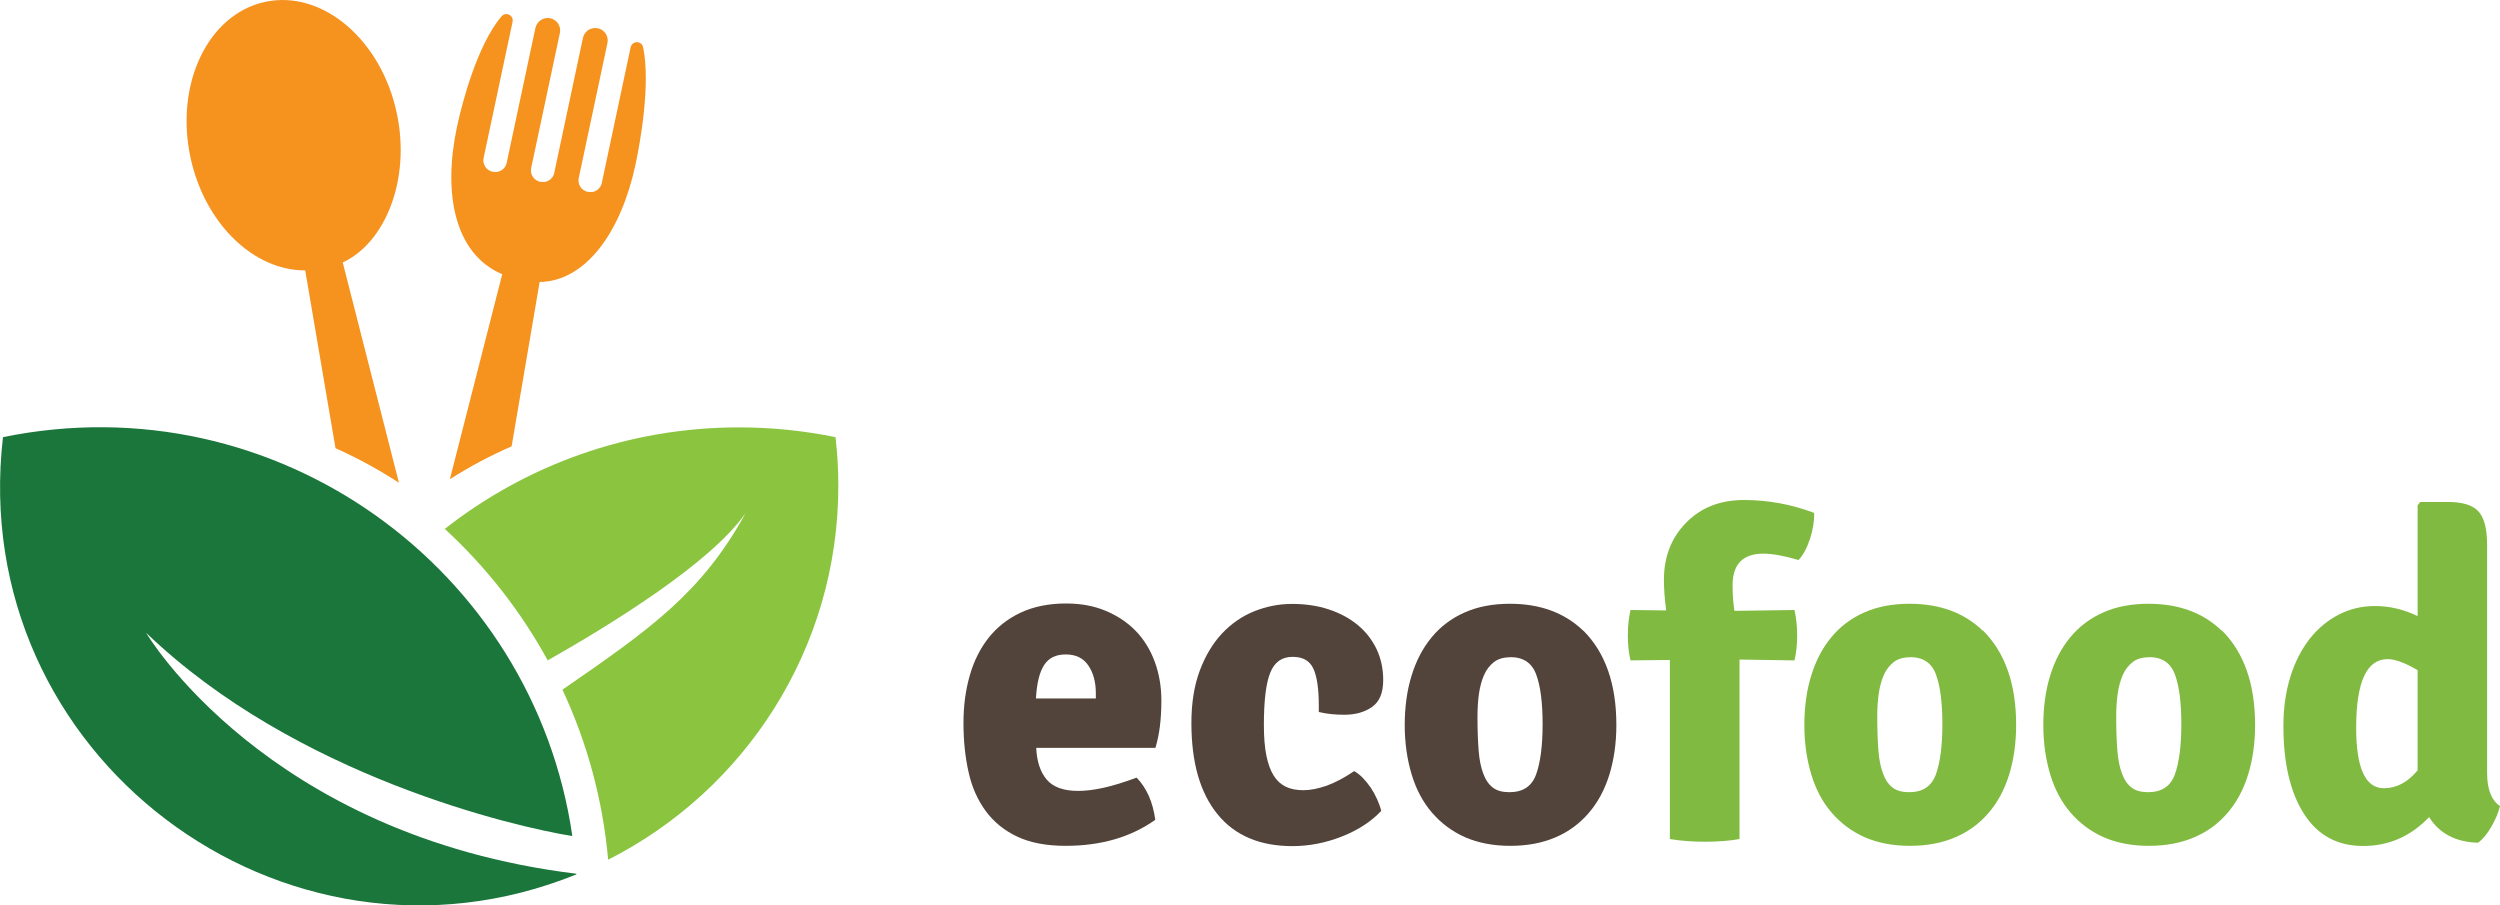 <?xml version="1.0" encoding="UTF-8"?>
<svg id="_Слой_2" data-name="Слой 2" xmlns="http://www.w3.org/2000/svg" viewBox="0 0 176.6 63.95">
  <defs>
    <style>
      .cls-1 {
        fill: #8bc53f;
      }

      .cls-2 {
        fill: #1b763b;
      }

      .cls-3 {
        fill: #52443b;
      }

      .cls-4 {
        fill: #81ba41;
      }

      .cls-5 {
        fill: #f6921e;
      }
    </style>
  </defs>
  <g id="_Слой_4" data-name="Слой 4">
    <g>
      <path class="cls-2" d="M10.32,44.7c10.57,10.16,26.12,13.72,30.11,14.36C37.7,40.2,19.53,26.92,.21,30.88c-2.6,22.47,19.82,39.26,40.5,30.89,0-.02,0-.03,0-.05-21.94-2.68-30.39-17.02-30.39-17.02Z"/>
      <path class="cls-1" d="M59.02,30.88c-2.2-.45-4.48-.69-6.81-.69-7.85,0-15.06,2.68-20.79,7.17,2.9,2.67,5.36,5.8,7.27,9.29,4.51-2.56,11.51-6.87,13.97-10.39-3.08,5.62-6.74,8.19-12.93,12.46,1.73,3.7,2.85,7.75,3.23,12.01,9.64-4.88,16.26-14.88,16.26-26.42,0-1.16-.07-2.31-.2-3.44Z"/>
    </g>
    <path class="cls-5" d="M21.56,19.1l2.14,12.56c1.56,.7,3.05,1.51,4.48,2.44l-3.97-15.56c2.99-1.38,4.82-5.84,3.82-10.54C26.93,2.8,22.77-.73,18.74,.13c-4.03,.86-6.39,5.77-5.29,10.97,1,4.7,4.48,8.02,8.11,8Z"/>
    <path class="cls-5" d="M35.48,19.36l-3.7,14.49c1.4-.89,2.86-1.67,4.36-2.32l1.98-11.61c3.29-.05,5.77-3.59,6.77-8.29,.33-1.54,1.08-5.69,.54-8.29-.04-.21-.22-.36-.44-.36-.21,0-.39,.15-.44,.35l-2.04,9.6c-.04,.21-.17,.39-.35,.51-.18,.12-.4,.16-.61,.11h-.05c-.43-.1-.71-.53-.62-.96l2.03-9.55c.1-.47-.2-.94-.67-1.04h-.02c-.23-.05-.46,0-.66,.12-.19,.13-.33,.32-.38,.55l-2.03,9.55c-.04,.21-.17,.39-.35,.51-.18,.12-.4,.16-.61,.11h-.05c-.43-.1-.71-.53-.62-.96l2.03-9.55c.05-.23,0-.46-.12-.66-.13-.19-.33-.33-.55-.38-.48-.1-.95,.2-1.06,.69l-2.03,9.53c-.04,.21-.17,.39-.35,.51-.18,.12-.4,.16-.61,.11h-.05c-.43-.1-.71-.53-.62-.96l2.05-9.64c.04-.2-.06-.4-.24-.49-.18-.09-.41-.04-.54,.11-1.71,2.02-2.78,6.08-3.15,7.81-1,4.7-.18,8.94,3.15,10.39Z"/>
    <g>
      <path class="cls-3" d="M81.61,52.83h-8.41c.04,.96,.29,1.71,.74,2.24,.45,.53,1.19,.8,2.22,.8,.52,0,1.11-.07,1.79-.22,.68-.15,1.46-.39,2.34-.72,.71,.73,1.15,1.73,1.32,2.98-1.73,1.23-3.84,1.84-6.34,1.84-1.36,0-2.5-.22-3.41-.65-.92-.43-1.66-1.04-2.23-1.81-.57-.78-.98-1.69-1.21-2.75-.24-1.06-.36-2.21-.36-3.46s.15-2.32,.44-3.35c.29-1.02,.73-1.91,1.33-2.67,.59-.75,1.35-1.35,2.26-1.78,.92-.43,1.99-.65,3.22-.65,1.04,0,1.97,.17,2.8,.52,.83,.35,1.54,.82,2.12,1.42,.58,.6,1.03,1.33,1.34,2.17,.31,.84,.47,1.76,.47,2.75,0,1.32-.14,2.43-.42,3.33Zm-8.44-3.49h4.24v-.36c0-.8-.18-1.46-.53-1.97-.35-.52-.88-.78-1.59-.78s-1.19,.24-1.52,.73c-.33,.49-.53,1.28-.59,2.38Z"/>
      <path class="cls-3" d="M93.16,50.28v-.42c0-1.21-.13-2.09-.39-2.64-.26-.55-.74-.82-1.46-.82-.76,0-1.28,.37-1.58,1.12-.3,.74-.45,1.98-.45,3.7,0,.86,.06,1.58,.18,2.17,.12,.58,.29,1.05,.52,1.41,.23,.36,.51,.61,.86,.78,.34,.16,.75,.24,1.23,.24s1.05-.11,1.65-.32c.6-.22,1.25-.56,1.94-1.03,.19,.11,.39,.26,.6,.47,.2,.21,.39,.44,.57,.7,.17,.26,.32,.53,.45,.82,.13,.29,.23,.57,.29,.82-.71,.76-1.64,1.36-2.78,1.81-1.14,.45-2.31,.68-3.49,.68-2.31,0-4.08-.75-5.3-2.26-1.23-1.51-1.84-3.65-1.84-6.44,0-1.42,.2-2.66,.6-3.72,.4-1.06,.93-1.93,1.58-2.62,.66-.69,1.41-1.21,2.26-1.55,.85-.34,1.74-.52,2.67-.52s1.82,.13,2.6,.39c.79,.26,1.47,.63,2.04,1.1,.57,.47,1.01,1.04,1.33,1.7,.31,.66,.47,1.39,.47,2.18,0,.91-.26,1.54-.79,1.91-.53,.37-1.18,.55-1.96,.55-.65,0-1.24-.06-1.78-.19Z"/>
      <path class="cls-3" d="M111.85,44.55c1.55,1.55,2.33,3.77,2.33,6.66,0,1.29-.17,2.47-.5,3.53-.33,1.06-.82,1.96-1.46,2.7-.64,.74-1.42,1.32-2.34,1.71-.93,.4-1.99,.6-3.2,.6s-2.27-.21-3.19-.61c-.92-.41-1.69-.99-2.33-1.73-.64-.74-1.12-1.64-1.44-2.7-.32-1.06-.49-2.22-.49-3.49s.16-2.46,.49-3.51c.32-1.05,.8-1.95,1.42-2.7,.62-.75,1.4-1.34,2.33-1.75,.93-.41,1.99-.61,3.2-.61,2.13,0,3.86,.64,5.18,1.91Zm-5.16,1.88c-.48,0-.86,.11-1.16,.34-.29,.23-.53,.53-.7,.92-.17,.39-.29,.84-.36,1.34-.07,.51-.1,1.05-.1,1.63,0,.91,.03,1.69,.08,2.34,.05,.66,.16,1.21,.33,1.65,.16,.44,.39,.77,.68,.99,.29,.22,.68,.32,1.16,.32,.96,0,1.58-.41,1.89-1.25,.3-.83,.46-2.01,.46-3.54s-.15-2.73-.46-3.54c-.3-.81-.91-1.21-1.82-1.21Z"/>
      <path class="cls-4" d="M117.96,59.27v-12.65l-2.78,.03c-.13-.53-.19-1.12-.19-1.76s.06-1.24,.19-1.8l2.52,.03c-.11-.8-.16-1.52-.16-2.17,0-1.62,.52-2.96,1.57-4.03,1.05-1.07,2.41-1.6,4.09-1.6s3.33,.3,4.95,.91c.02,.56-.08,1.17-.29,1.83-.22,.66-.49,1.16-.81,1.5-1.01-.3-1.84-.45-2.49-.45-1.44,0-2.17,.74-2.17,2.23,0,.63,.04,1.23,.13,1.81l4.24-.06c.13,.56,.19,1.15,.19,1.8s-.06,1.23-.19,1.76l-3.88-.06v12.68c-.73,.13-1.54,.19-2.43,.19s-1.71-.06-2.49-.19Z"/>
      <path class="cls-4" d="M140.09,44.55c1.55,1.55,2.33,3.77,2.33,6.66,0,1.29-.17,2.47-.5,3.53-.33,1.06-.82,1.96-1.46,2.7-.64,.74-1.42,1.32-2.35,1.71-.93,.4-1.99,.6-3.2,.6s-2.27-.21-3.19-.61c-.92-.41-1.69-.99-2.33-1.73-.64-.74-1.12-1.64-1.44-2.7-.32-1.06-.49-2.22-.49-3.49s.16-2.46,.49-3.51c.32-1.05,.8-1.95,1.42-2.7,.62-.75,1.4-1.34,2.33-1.75,.93-.41,1.99-.61,3.2-.61,2.13,0,3.86,.64,5.17,1.91Zm-5.16,1.88c-.48,0-.86,.11-1.16,.34-.29,.23-.53,.53-.7,.92-.17,.39-.29,.84-.36,1.34-.07,.51-.1,1.05-.1,1.63,0,.91,.03,1.69,.08,2.34,.05,.66,.16,1.21,.33,1.65,.16,.44,.39,.77,.68,.99,.29,.22,.68,.32,1.16,.32,.96,0,1.58-.41,1.89-1.25,.3-.83,.46-2.01,.46-3.54s-.15-2.73-.46-3.54c-.3-.81-.91-1.21-1.82-1.21Z"/>
      <path class="cls-4" d="M156.97,44.55c1.55,1.55,2.33,3.77,2.33,6.66,0,1.29-.17,2.47-.5,3.53-.33,1.06-.82,1.96-1.46,2.7-.64,.74-1.42,1.32-2.35,1.71-.93,.4-1.99,.6-3.2,.6s-2.27-.21-3.19-.61c-.92-.41-1.69-.99-2.33-1.73-.64-.74-1.12-1.64-1.44-2.7-.32-1.06-.49-2.22-.49-3.49s.16-2.46,.49-3.51c.32-1.05,.8-1.95,1.42-2.7,.62-.75,1.4-1.34,2.33-1.75,.93-.41,1.99-.61,3.2-.61,2.13,0,3.86,.64,5.17,1.91Zm-5.16,1.88c-.48,0-.86,.11-1.16,.34-.29,.23-.53,.53-.7,.92-.17,.39-.29,.84-.36,1.34-.07,.51-.1,1.05-.1,1.63,0,.91,.03,1.69,.08,2.34,.05,.66,.16,1.21,.33,1.65,.16,.44,.39,.77,.68,.99,.29,.22,.68,.32,1.16,.32,.96,0,1.58-.41,1.89-1.25,.3-.83,.46-2.01,.46-3.54s-.15-2.73-.46-3.54c-.3-.81-.91-1.21-1.82-1.21Z"/>
      <path class="cls-4" d="M167.77,42.81c1.04,0,2.04,.24,3.01,.71v-7.83l.19-.23h1.97c1.03,0,1.75,.23,2.15,.68,.4,.45,.6,1.24,.6,2.36v16.11c0,1.14,.3,1.92,.91,2.33-.11,.45-.31,.94-.61,1.46-.3,.52-.61,.89-.94,1.13-1.57-.04-2.73-.65-3.46-1.81-1.29,1.36-2.85,2.04-4.66,2.04s-3.2-.75-4.17-2.26c-.97-1.51-1.46-3.58-1.46-6.21,0-1.29,.17-2.46,.5-3.51,.33-1.05,.79-1.93,1.37-2.67,.58-.73,1.27-1.3,2.05-1.7,.79-.4,1.63-.6,2.54-.6Zm.63,12.87c.89,0,1.68-.42,2.38-1.26v-7.08c-.89-.52-1.6-.78-2.12-.78-1.48,0-2.22,1.62-2.22,4.85,0,2.85,.65,4.27,1.96,4.27Z"/>
    </g>
  </g>
</svg>